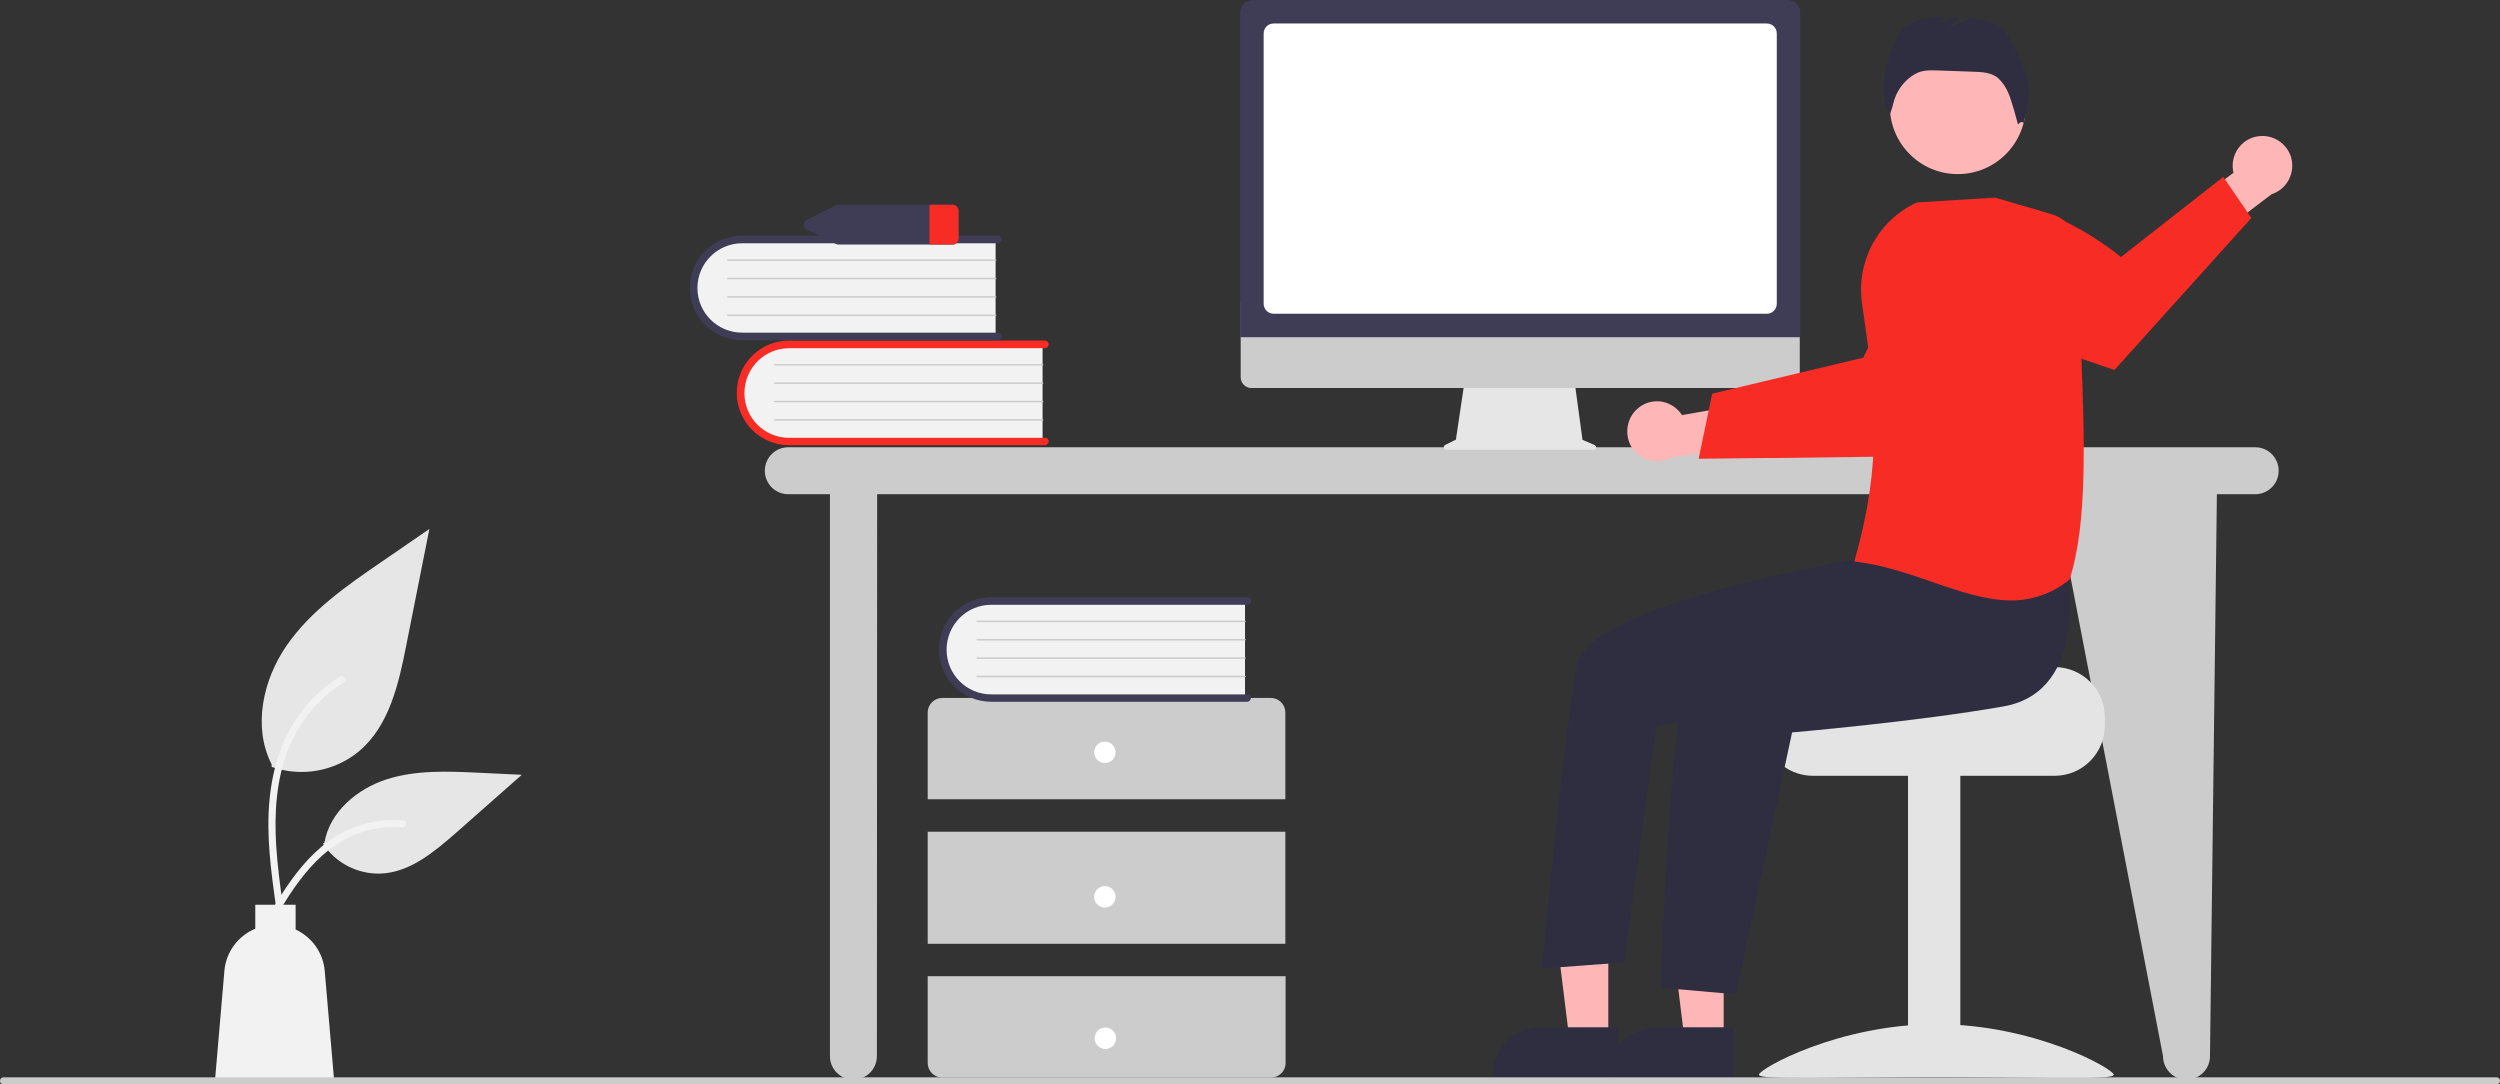 <?xml version="1.0" encoding="utf-8"?>
<!-- Generator: Adobe Illustrator 19.0.0, SVG Export Plug-In . SVG Version: 6.00 Build 0)  -->
<svg version="1.1" id="Calque_1" xmlns="http://www.w3.org/2000/svg" xmlns:xlink="http://www.w3.org/1999/xlink" x="0px" y="0px"
	 viewBox="440 -162.8 979.3 424.8" style="enable-background:new 440 -162.8 979.3 424.8;" xml:space="preserve">
<rect x="440" y="-162.8" width="979.3" height="424.8" fill="#333333" stroke="none"/>
<style type="text/css">
	.st0{fill:#CCCCCC;}
	.st1{fill:#F2F2F2;}
	.st2{fill:#F72C25;}
	.st3{fill:#3F3D56;}
	.st4{fill:#FFFFFF;}
	.st5{fill:#E6E6E6;}
	.st6{fill:#FFB6B6;}
	.st7{fill:#E4E4E4;}
	.st8{fill:#2F2E41;}
</style>
<path class="st0" d="M1323.4,12.4H748.8c-5.1,0-9.2,4.1-9.2,9.2s4.1,9.2,9.2,9.2h16.3v220.1c0,5.1,4.1,9.2,9.2,9.2
	c5.1,0,9.2-4.1,9.2-9.2l0.1-220.1h461.2l42.5,220.1c0,5.1,4.1,9.2,9.2,9.2c5.1,0,9.2-4.1,9.2-9.2l2.7-220.1h15
	c5.1,0,9.2-4.1,9.2-9.2S1328.5,12.4,1323.4,12.4L1323.4,12.4z"/>
<path class="st1" d="M848.4-28.6v39h-97.6c-10.8,0.4-19.8-8-20.2-18.8c-0.4-10.8,8-19.8,18.8-20.2c0.5,0,0.9,0,1.4,0L848.4-28.6z"/>
<path class="st2" d="M850.8,10.1c0,0.8-0.7,1.5-1.5,1.5H749.1c-11.3,0-20.5-9.2-20.5-20.5c0-11.3,9.2-20.5,20.5-20.5h100.2
	c0.8,0,1.5,0.7,1.5,1.5c0,0.8-0.7,1.5-1.5,1.5c0,0,0,0,0,0H749.1c-9.7,0-17.5,7.9-17.5,17.6c0,9.7,7.8,17.5,17.5,17.5h100.2
	C850.1,8.6,850.8,9.3,850.8,10.1z"/>
<path class="st0" d="M848.4-19.6H743.5c-0.2,0-0.3-0.1-0.3-0.3c0-0.2,0.1-0.3,0.3-0.3l0,0h104.9c0.2,0,0.3,0.1,0.3,0.3
	C848.7-19.7,848.6-19.6,848.4-19.6z"/>
<path class="st0" d="M848.4-12.4H743.5c-0.2,0-0.3-0.1-0.3-0.3c0-0.2,0.1-0.3,0.3-0.3l0,0h104.9c0.2,0,0.3,0.1,0.3,0.3
	C848.7-12.5,848.6-12.4,848.4-12.4z"/>
<path class="st0" d="M848.4-5.2H743.5c-0.2,0-0.3-0.1-0.3-0.3c0-0.2,0.1-0.3,0.3-0.3l0,0h104.9c0.2,0,0.3,0.1,0.3,0.3
	C848.7-5.3,848.6-5.2,848.4-5.2z"/>
<path class="st0" d="M848.4,2H743.5c-0.2,0-0.3-0.1-0.3-0.3c0-0.2,0.1-0.3,0.3-0.3h104.9c0.2,0,0.3,0.1,0.3,0.3
	C848.7,1.9,848.6,2,848.4,2z"/>
<path class="st1" d="M830-69.6v39h-97.6c-10.8,0.4-19.8-8-20.2-18.8c-0.4-10.8,8-19.8,18.8-20.2c0.5,0,0.9,0,1.4,0H830z"/>
<path class="st3" d="M832.4-31c0,0.8-0.7,1.5-1.5,1.5H730.7c-11.3,0-20.5-9.2-20.5-20.5c0-11.3,9.2-20.5,20.5-20.5h100.2
	c0.8,0,1.5,0.7,1.5,1.5s-0.7,1.5-1.5,1.5H730.7c-9.7,0-17.5,7.9-17.5,17.5c0,9.7,7.8,17.5,17.5,17.5h100.2
	C831.7-32.5,832.4-31.8,832.4-31z"/>
<path class="st0" d="M830-60.6H725.1c-0.2,0-0.3-0.1-0.3-0.3c0-0.2,0.1-0.3,0.3-0.3l0,0H830c0.2,0,0.3,0.1,0.3,0.3
	C830.3-60.8,830.2-60.6,830-60.6z"/>
<path class="st0" d="M830-53.4H725.1c-0.2,0-0.3-0.1-0.3-0.3c0-0.2,0.1-0.3,0.3-0.3l0,0H830c0.2,0,0.3,0.1,0.3,0.3
	C830.3-53.6,830.2-53.4,830-53.4z"/>
<path class="st0" d="M830-46.2H725.1c-0.2,0-0.3-0.1-0.3-0.3c0-0.2,0.1-0.3,0.3-0.3l0,0H830c0.2,0,0.3,0.1,0.3,0.3
	C830.3-46.4,830.2-46.2,830-46.2z"/>
<path class="st0" d="M830-39H725.1c-0.2,0-0.3-0.1-0.3-0.3c0-0.2,0.1-0.3,0.3-0.3l0,0H830c0.2,0,0.3,0.1,0.3,0.3
	C830.3-39.2,830.2-39,830-39z"/>
<path class="st0" d="M943.5,150.3v-34c0-3.1-2.5-5.7-5.7-5.7H809.1c-3.1,0-5.7,2.5-5.7,5.7v34H943.5z"/>
<rect x="803.4" y="163" class="st0" width="140.1" height="43.9"/>
<path class="st0" d="M803.4,219.6v34c0,3.1,2.5,5.7,5.7,5.7h128.8c3.1,0,5.7-2.5,5.7-5.7v-34H803.4z"/>
<circle class="st4" cx="872.8" cy="131.9" r="4.2"/>
<circle class="st4" cx="872.8" cy="188.5" r="4.2"/>
<circle class="st4" cx="873" cy="243.9" r="4.2"/>
<path class="st1" d="M927.7,71.9v39h-97.6c-10.8,0.4-19.8-8-20.2-18.8c-0.4-10.8,8-19.8,18.8-20.2c0.5,0,0.9,0,1.4,0H927.7z"/>
<path class="st3" d="M930,110.6c0,0.8-0.7,1.5-1.5,1.5H828.3c-11.3,0-20.5-9.2-20.5-20.5c0-11.3,9.2-20.5,20.5-20.5l0,0h100.3
	c0.8,0,1.5,0.7,1.5,1.5c0,0.8-0.7,1.5-1.5,1.5c0,0,0,0,0,0H828.3c-9.7,0-17.5,7.9-17.5,17.6c0,9.7,7.8,17.5,17.5,17.5h100.2
	C929.4,109.1,930,109.7,930,110.6z"/>
<path class="st0" d="M927.7,80.9H822.8c-0.2,0-0.3-0.1-0.3-0.3c0-0.2,0.1-0.3,0.3-0.3l0,0h104.9c0.2,0,0.3,0.1,0.3,0.3
	C927.9,80.8,927.8,80.9,927.7,80.9L927.7,80.9z"/>
<path class="st0" d="M927.7,88.1H822.8c-0.2,0-0.3-0.1-0.3-0.3c0-0.2,0.1-0.3,0.3-0.3l0,0h104.9c0.2,0,0.3,0.1,0.3,0.3
	C927.9,88,927.8,88.1,927.7,88.1L927.7,88.1z"/>
<path class="st0" d="M927.7,95.3H822.8c-0.2,0-0.3-0.1-0.3-0.3c0-0.2,0.1-0.3,0.3-0.3h104.9c0.2,0,0.3,0.1,0.3,0.3
	C927.9,95.2,927.8,95.3,927.7,95.3L927.7,95.3z"/>
<path class="st0" d="M927.7,102.5H822.8c-0.2,0-0.3-0.1-0.3-0.3c0-0.2,0.1-0.3,0.3-0.3l0,0h104.9c0.2,0,0.3,0.1,0.3,0.3
	C927.9,102.3,927.8,102.5,927.7,102.5L927.7,102.5z"/>
<path class="st3" d="M813-82.6h-44.5c-0.4,0-0.8,0.1-1.2,0.3l-11.2,5.6c-1,0.4-1.5,1.6-1.1,2.7c0.2,0.5,0.6,0.9,1.1,1.1l11.2,5.6
	c0.4,0.2,0.8,0.3,1.2,0.3H813c1.3,0.1,2.4-0.9,2.5-2.2v-11.2C815.4-81.7,814.3-82.7,813-82.6z"/>
<path class="st2" d="M815.5-80.4v11.2c-0.1,1.3-1.2,2.2-2.5,2.2h-8.9v-15.6h8.9C814.3-82.7,815.4-81.7,815.5-80.4z"/>
<path class="st5" d="M546.4,137.6c11.6,4.1,24.6,1.8,34.1-6c12-10,15.7-26.6,18.7-41.9c3-15.1,6-30.2,9-45.3l-18.9,13
	c-13.6,9.3-27.5,19-36.9,32.5s-13.5,32-6,46.7"/>
<path class="st1" d="M548.1,192.4c-1.9-13.9-3.9-28-2.5-42.1c1.2-12.5,5-24.7,12.8-34.7c4.1-5.3,9.1-9.8,14.8-13.4
	c1.5-0.9,2.8,1.4,1.4,2.3c-9.8,6.2-17.4,15.4-21.7,26.2c-4.7,12-5.5,25.1-4.7,37.9c0.5,7.7,1.5,15.4,2.6,23.1
	c0.2,0.7-0.2,1.4-0.9,1.7C549,193.5,548.3,193.1,548.1,192.4L548.1,192.4z"/>
<path class="st5" d="M566.5,167.7c5,7.6,13.6,12,22.7,11.7c11.5-0.5,21-8.6,29.7-16.2l25.5-22.5l-16.9-0.8
	c-12.1-0.6-24.6-1.1-36.1,2.6s-22.2,12.7-24.3,24.7"/>
<path class="st1" d="M542.7,200.4c9.2-16.3,19.9-34.4,38.9-40.1c5.3-1.6,10.9-2.2,16.4-1.7c1.7,0.1,1.3,2.8-0.4,2.7
	c-9.2-0.8-18.5,1.7-26.1,6.9c-7.4,5-13.1,12-18,19.4c-3,4.5-5.6,9.3-8.3,14C544.3,203,541.8,201.9,542.7,200.4L542.7,200.4z"/>
<path class="st1" d="M527.9,217.5c0.6-7.3,5.3-13.7,12.1-16.5v-9.4h15.8v9.7c6.4,3,10.8,9.1,11.4,16.2l3.7,43.1h-46.7L527.9,217.5z"
	/>
<path class="st5" d="M1064.6,11.5l-4.7-2l-3.2-23.5h-42.9l-3.5,23.4l-4.2,2.1c-0.5,0.2-0.7,0.8-0.4,1.3c0.2,0.3,0.5,0.6,0.9,0.6
	h57.7c0.6,0,1-0.4,1-1C1065.2,12.1,1065,11.7,1064.6,11.5z"/>
<path class="st0" d="M1140.9-10.8H930.2c-2.3,0-4.2-1.9-4.2-4.2v-29.7h219V-15C1145-12.7,1143.2-10.8,1140.9-10.8z"/>
<path class="st3" d="M1145.2-30.7H925.8v-127.1c0-2.8,2.3-5,5-5h209.4c2.8,0,5,2.3,5,5L1145.2-30.7z"/>
<path class="st4" d="M1132.1-39.9H938.9c-2.1,0-3.9-1.7-3.9-3.9v-105.9c0-2.1,1.7-3.9,3.9-3.9h193.2c2.1,0,3.9,1.7,3.9,3.9v105.9
	C1136-41.7,1134.3-39.9,1132.1-39.9z"/>
<path class="st6" d="M1081.2-2.5c4.7-4.4,12.1-4.1,16.4,0.7c0.5,0.5,0.9,1,1.3,1.6l26.1-4.6l6.7,15.2l-37,6
	c-5.7,3.1-12.8,1-15.9-4.6C1076.3,7,1077.3,1.1,1081.2-2.5z"/>
<path class="st2" d="M1105.4,16.9l27.2-0.3l3.4,0l55.4-0.7c0,0,15.1-14.4,28.2-29.1l-1.8-13.3c-1.8-13-8.3-25-18.2-33.6
	c-18.8,12.5-29.7,37.4-29.7,37.4l-34.4,8.2l-3.4,0.8l-21.4,5.1L1105.4,16.9z"/>
<path class="st7" d="M1244.9,98.5h-50.9c0,2.2-55.6,3.9-55.6,3.9c-1.2,0.9-2.3,2-3.3,3.2c-3,3.5-4.6,8-4.6,12.6v3.2
	c0,10.9,8.8,19.7,19.7,19.7h94.6c10.9,0,19.7-8.8,19.7-19.7v-3.2C1264.6,107.4,1255.8,98.6,1244.9,98.5z"/>
<rect x="1187.4" y="140.4" class="st7" width="20.5" height="118.5"/>
<path class="st7" d="M1129,258.2c0,2.2,31.1,0.9,69.5,0.9c38.4,0,69.5,1.4,69.5-0.9s-31.1-19.8-69.5-19.8
	C1160.1,238.4,1129,255.9,1129,258.2z"/>
<polygon class="st6" points="1115.2,244.6 1099.9,244.6 1092.6,185.7 1115.2,185.7 "/>
<path class="st8" d="M1119.1,259.4l-49.3,0v-0.6c0-10.6,8.6-19.2,19.2-19.2h0l30.1,0L1119.1,259.4z"/>
<polygon class="st6" points="1070,244.6 1054.8,244.6 1047.5,185.7 1070,185.7 "/>
<path class="st8" d="M1073.9,259.4l-49.3,0v-0.6c0-10.6,8.6-19.2,19.2-19.2h0l30.1,0L1073.9,259.4z"/>
<circle class="st6" cx="1206.9" cy="-121.2" r="26.6"/>
<path class="st8" d="M1249.9,60.8c0,0,8.9,47.1-25,53.1c-33.9,6-82.9,10.2-82.9,10.2l-22,102.6l-29.5-2.6c0,0,3.9-123.5,13.6-133.1
	s70.7-38.6,70.7-38.6L1249.9,60.8z"/>
<path class="st8" d="M1183.6,41.1l-14.8,14.9c0,0-107.1,17.3-111.2,42c-6.2,37.3-13.6,118.6-13.6,118.6l32.2-2.4l12.6-92.3
	l51.5-11.7l58.6-31.9L1183.6,41.1z"/>
<path class="st8" d="M1232.4-137.1c-2.6-4.9-6-14.8-11.2-16.6c-2.9-1-6-1.6-9.1-1.9l-9,3.5l4.9-3.8c-1-0.1-1.9-0.1-2.9-0.1l-6.1,2.3
	l3.1-2.4c-5.7-0.1-11.5,0.5-15.9,4c-3.7,2.9-7.4,14.1-8,18.8c-0.6,4.5-0.4,9.1,0.7,13.5l1.5,1.5c0.5-1.2,0.9-2.5,1.2-3.8
	c1.1-5,4.3-9.3,8.7-11.8l0.1,0c2.6-1.5,5.7-1.4,8.7-1.3l14,0.5c3.4,0.1,7,0.3,9.6,2.5c1.7,1.6,3,3.5,3.9,5.6
	c1.3,2.6,3.9,12.6,3.9,12.6s1.4-1.9,2.1-0.5c1.1-3.7,1.8-7.4,2-11.2C1234.9-129.8,1234.2-133.6,1232.4-137.1z"/>
<path class="st6" d="M1325.4-109.5c-6.4,0.4-11.2,6-10.8,12.4c0,0.7,0.2,1.4,0.3,2l-21.4,15.8l6.4,15.3l29.9-22.7
	c6.1-2,9.5-8.5,7.6-14.7C1335.7-106.6,1330.7-109.9,1325.4-109.5L1325.4-109.5z"/>
<path class="st2" d="M1321.9-77.4l-53.6,59.5c0,0-25.6-8.2-45.4-17.1l-8.9-27.3c-2.1-6.3-2.9-13-2.6-19.7
	c27.5-7.3,59.4,19.9,59.4,19.9l40.1-31.4L1321.9-77.4z"/>
<path class="st2" d="M1197,65.2c-9.6-3.3-19.4-6.7-30.1-8l-0.5-0.1l0.1-0.4c11-38.7,8.3-63.5,2.9-100.7
	c-2.4-16.5,6.4-32.6,21.5-39.5l0.1,0l30.4-1.9l0.1,0l22.1,6.5c6.5,1.9,11,8,10.9,14.8c-0.2,12.2,0.3,25.9,0.8,40.4
	c1.2,32.5,2.5,66-4.6,87.8l0,0.1l-0.1,0.1c-6.5,5.3-14.7,8.2-23.1,8.1C1217.6,72.3,1207.4,68.8,1197,65.2z"/>
<path class="st0" d="M1417.9,262H441.4c-0.8,0-1.4-0.6-1.4-1.4s0.6-1.4,1.4-1.4h976.5c0.8,0,1.4,0.6,1.4,1.4S1418.7,262,1417.9,262z
	"/>
</svg>
